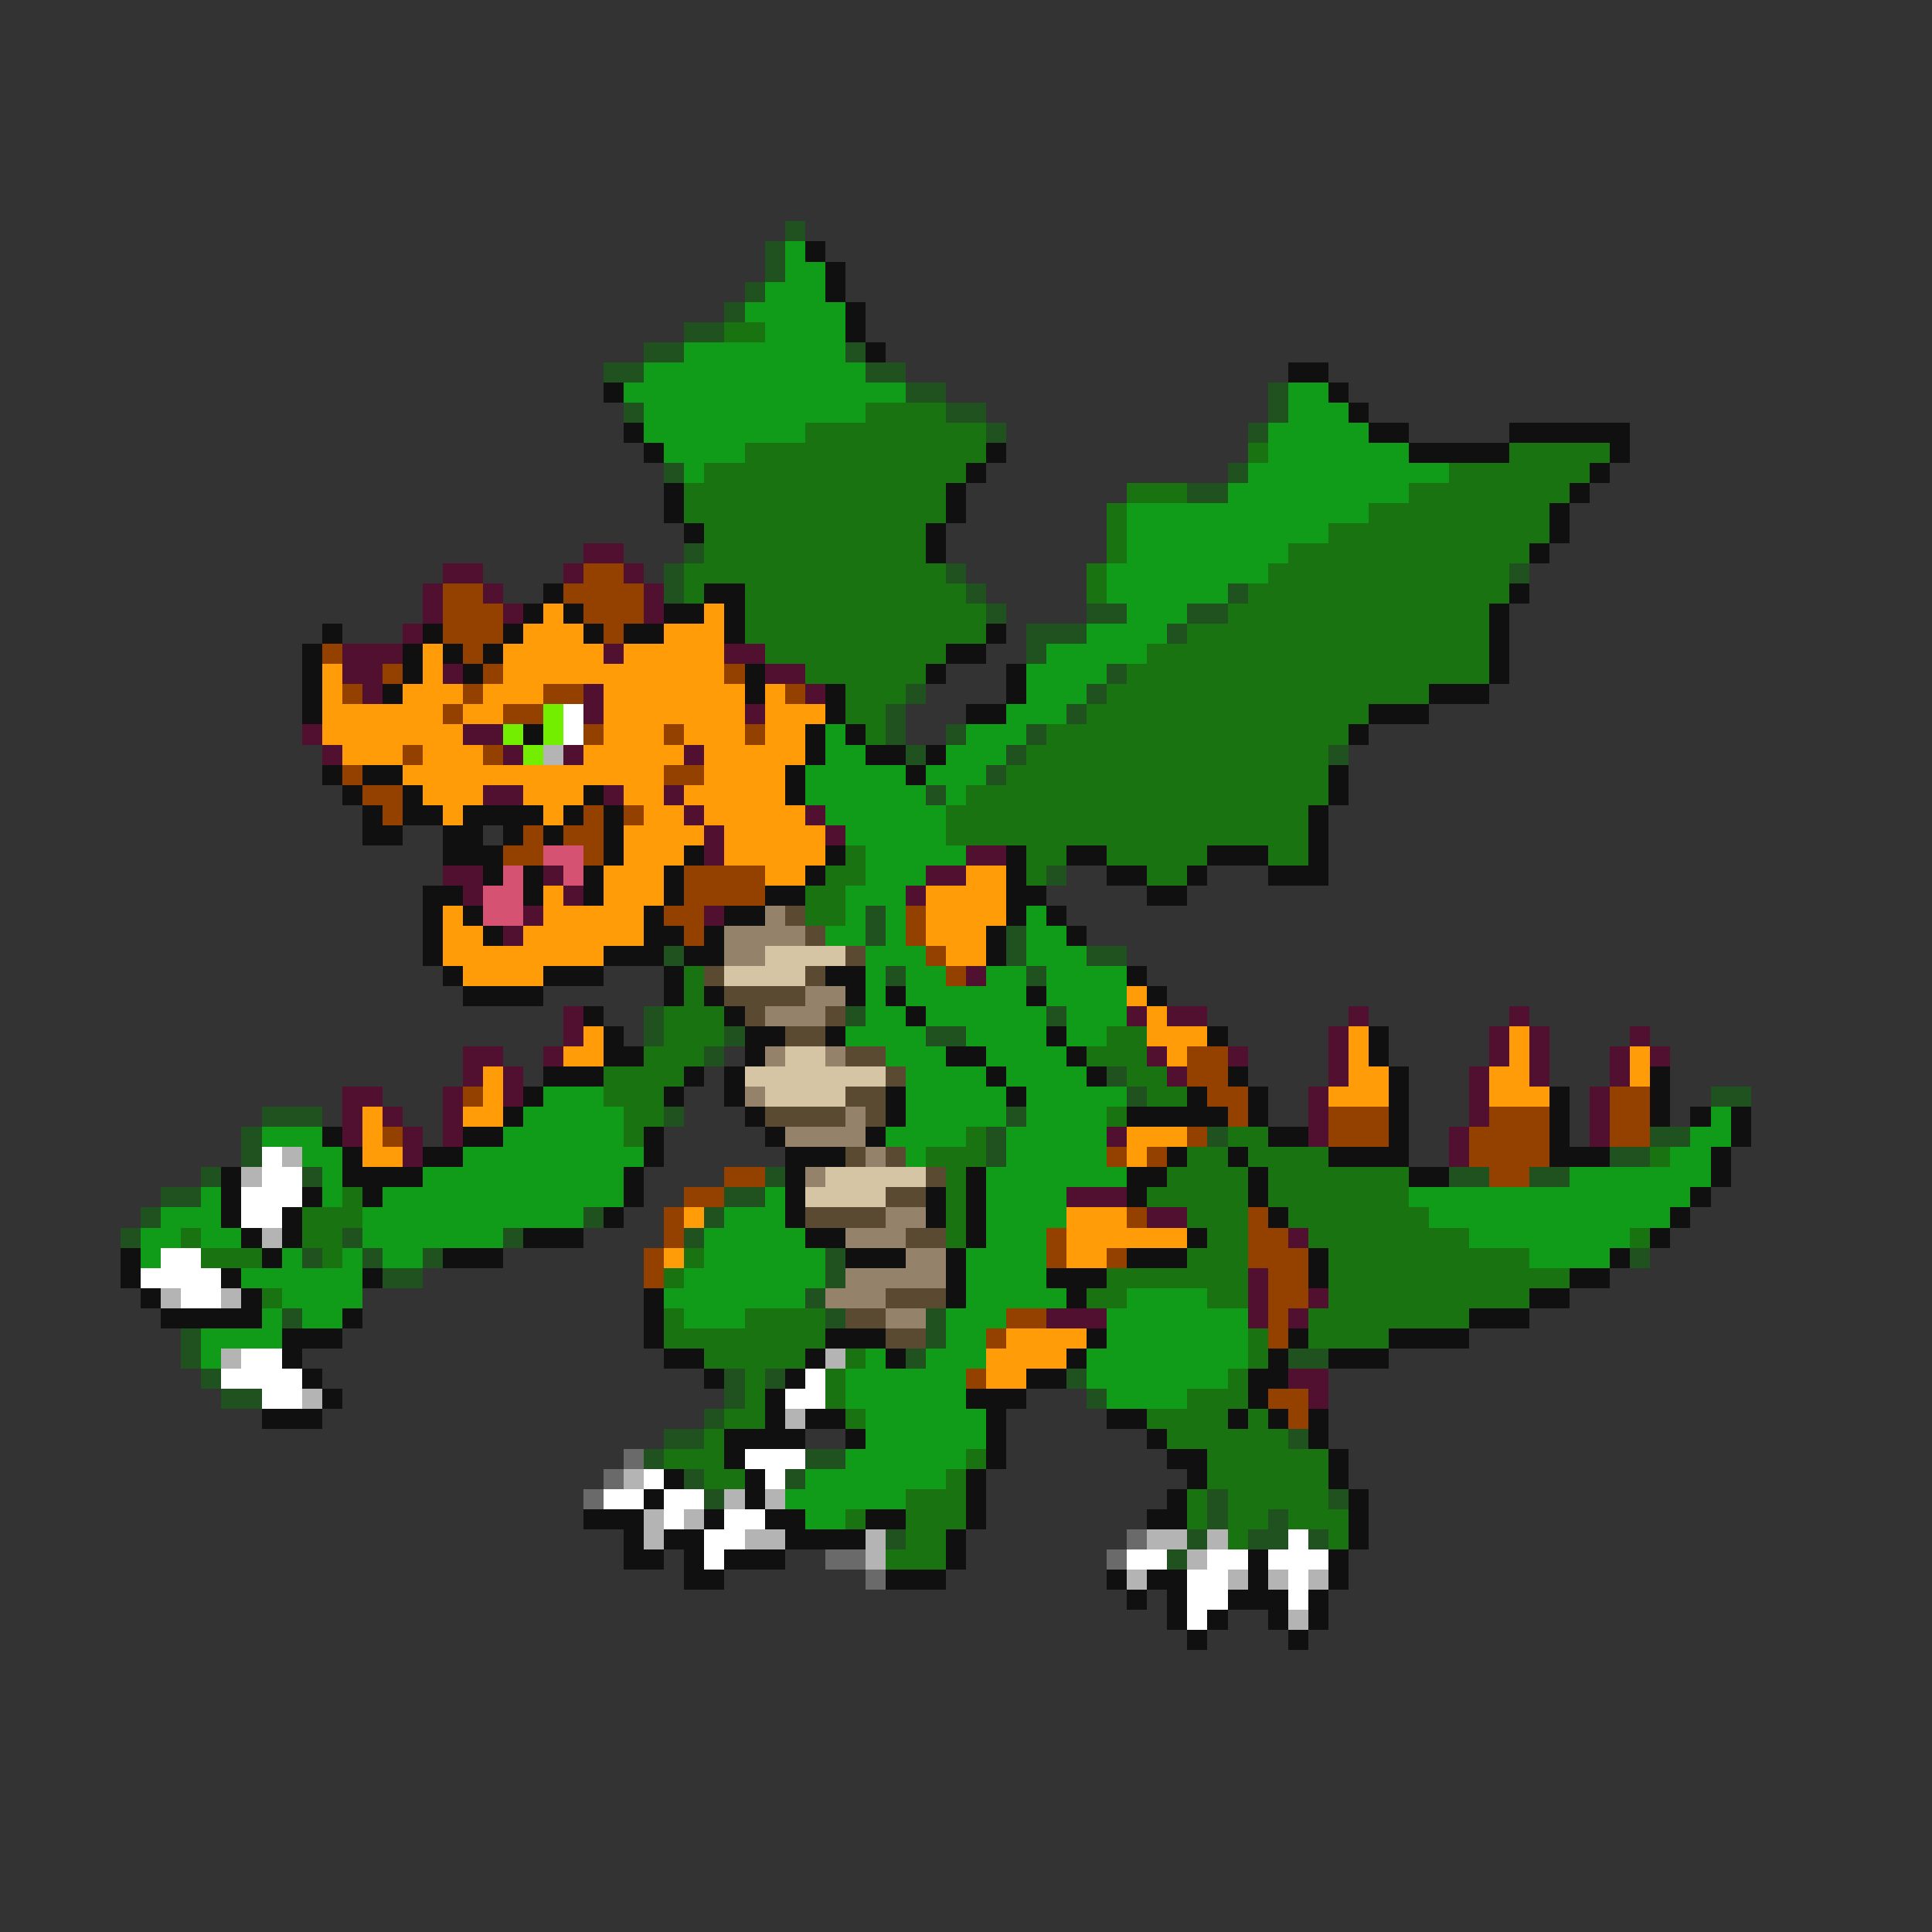<svg xmlns="http://www.w3.org/2000/svg" viewBox="0 -0.5 96 96" shape-rendering="crispEdges">
<rect x="0" y="-0.5" width="96" height="96" fill="#333333" stroke="none"/>
<path stroke="#205220" d="M39 11h1M38 12h1M38 13h1M37 14h1M36 15h1M34 16h2M32 17h2M42 17h1M30 18h2M43 18h2M45 19h2M63 19h1M31 20h1M47 20h2M63 20h1M49 21h1M62 21h1M33 23h1M61 23h1M59 24h2M34 27h1M33 28h1M47 28h1M75 28h1M33 29h1M48 29h1M61 29h1M49 30h1M54 30h2M59 30h2M51 31h3M58 31h1M51 32h1M55 33h1M45 34h1M54 34h1M44 35h1M53 35h1M44 36h1M47 36h1M51 36h1M45 37h1M50 37h1M66 37h1M49 38h1M46 39h1M52 43h1M43 45h1M43 46h1M50 46h1M33 47h1M50 47h1M54 47h2M44 48h1M51 48h1M32 50h1M42 50h1M52 50h1M32 51h1M36 51h1M46 51h2M35 52h1M55 53h1M56 54h1M85 54h2M13 55h3M33 55h1M50 55h1M12 56h1M49 56h1M60 56h1M82 56h2M12 57h1M49 57h1M80 57h2M10 58h1M15 58h1M38 58h1M72 58h2M76 58h2M8 59h2M36 59h2M7 60h1M29 60h1M35 60h1M6 61h1M17 61h1M25 61h1M34 61h1M15 62h1M18 62h1M21 62h1M41 62h1M81 62h1M19 63h2M41 63h1M40 64h1M14 65h1M41 65h1M46 65h1M9 66h1M46 66h1M9 67h1M45 67h1M64 67h2M10 68h1M36 68h1M38 68h1M53 68h1M11 69h2M36 69h1M54 69h1M35 70h1M33 71h2M64 71h1M32 72h1M40 72h2M34 73h1M39 73h1M35 74h1M60 74h1M66 74h1M60 75h1M63 75h1M44 76h1M59 76h1M62 76h2M65 76h1M58 77h1" />
<path stroke="#109c18" d="M39 12h1M39 13h2M38 14h3M37 15h5M38 16h4M34 17h8M32 18h11M31 19h14M64 19h2M32 20h11M64 20h3M32 21h8M63 21h5M33 22h4M63 22h7M34 23h1M62 23h10M61 24h9M56 25h12M56 26h10M56 27h8M55 28h8M55 29h6M56 30h3M54 31h4M52 32h5M51 33h4M51 34h3M50 35h3M41 36h1M48 36h3M41 37h2M47 37h3M40 38h5M46 38h3M40 39h6M47 39h1M41 40h6M42 41h5M43 42h5M43 43h3M42 44h3M42 45h1M44 45h1M51 45h1M41 46h2M44 46h1M51 46h2M43 47h3M51 47h3M43 48h1M45 48h2M49 48h2M52 48h4M43 49h1M45 49h6M52 49h4M43 50h2M46 50h6M53 50h3M42 51h4M48 51h4M53 51h2M44 52h3M49 52h4M45 53h4M50 53h4M27 54h3M45 54h5M51 54h5M26 55h5M45 55h5M51 55h4M85 55h1M13 56h3M25 56h6M44 56h4M50 56h5M84 56h2M15 57h2M23 57h9M45 57h1M50 57h5M83 57h2M16 58h1M21 58h10M49 58h7M78 58h7M10 59h1M16 59h1M19 59h12M38 59h1M49 59h4M70 59h14M8 60h3M18 60h11M36 60h3M49 60h4M71 60h12M7 61h2M10 61h2M18 61h7M35 61h5M49 61h3M73 61h8M7 62h1M14 62h1M17 62h1M19 62h2M35 62h6M48 62h4M76 62h4M12 63h6M34 63h7M48 63h4M14 64h4M33 64h7M48 64h5M56 64h4M13 65h1M15 65h2M34 65h3M47 65h3M55 65h7M10 66h4M47 66h2M55 66h7M10 67h1M43 67h1M46 67h3M54 67h8M42 68h6M54 68h7M42 69h6M55 69h4M43 70h6M43 71h6M42 72h6M40 73h7M39 74h6M40 75h2" />
<path stroke="#101010" d="M40 12h1M41 13h1M41 14h1M42 15h1M42 16h1M43 17h1M64 18h2M30 19h1M66 19h1M67 20h1M31 21h1M68 21h2M75 21h6M32 22h1M49 22h1M70 22h5M80 22h1M48 23h1M79 23h1M33 24h1M47 24h1M78 24h1M33 25h1M47 25h1M77 25h1M34 26h1M46 26h1M77 26h1M46 27h1M76 27h1M27 29h1M35 29h2M75 29h1M26 30h1M28 30h1M33 30h2M36 30h1M74 30h1M16 31h1M21 31h1M25 31h1M29 31h1M31 31h2M36 31h1M49 31h1M74 31h1M15 32h1M20 32h1M22 32h1M24 32h1M47 32h2M74 32h1M15 33h1M20 33h1M23 33h1M37 33h1M46 33h1M50 33h1M74 33h1M15 34h1M19 34h1M37 34h1M41 34h1M50 34h1M71 34h3M15 35h1M41 35h1M48 35h2M68 35h3M26 36h1M40 36h1M42 36h1M67 36h1M40 37h1M43 37h2M46 37h1M16 38h1M18 38h2M39 38h1M45 38h1M66 38h1M17 39h1M20 39h1M29 39h1M39 39h1M66 39h1M18 40h1M20 40h2M23 40h4M28 40h1M30 40h1M65 40h1M18 41h2M22 41h2M25 41h1M27 41h1M30 41h1M65 41h1M22 42h3M30 42h1M34 42h1M41 42h1M50 42h1M53 42h2M60 42h3M65 42h1M24 43h1M26 43h1M29 43h1M33 43h1M40 43h1M50 43h1M55 43h2M59 43h1M63 43h3M21 44h2M26 44h1M29 44h1M33 44h1M38 44h2M50 44h2M57 44h2M21 45h1M23 45h1M32 45h1M36 45h2M50 45h1M52 45h1M21 46h1M24 46h1M32 46h2M35 46h1M49 46h1M53 46h1M21 47h1M30 47h3M34 47h2M49 47h1M22 48h1M27 48h3M33 48h1M41 48h2M56 48h1M23 49h4M33 49h1M35 49h1M42 49h1M44 49h1M51 49h1M57 49h1M29 50h1M36 50h1M45 50h1M30 51h1M37 51h2M41 51h1M52 51h1M60 51h1M68 51h1M30 52h2M37 52h1M47 52h2M53 52h1M68 52h1M27 53h3M34 53h1M36 53h1M49 53h1M54 53h1M61 53h1M69 53h1M82 53h1M26 54h1M33 54h1M36 54h1M44 54h1M50 54h1M59 54h1M62 54h1M69 54h1M77 54h1M82 54h1M25 55h1M37 55h1M44 55h1M56 55h5M62 55h1M69 55h1M77 55h1M82 55h1M84 55h1M86 55h1M16 56h1M23 56h2M32 56h1M38 56h1M43 56h1M63 56h2M69 56h1M77 56h1M86 56h1M17 57h1M21 57h2M32 57h1M39 57h3M58 57h1M61 57h1M66 57h4M77 57h3M85 57h1M11 58h1M17 58h4M31 58h1M39 58h1M48 58h1M56 58h2M62 58h1M70 58h2M85 58h1M11 59h1M15 59h1M18 59h1M31 59h1M39 59h1M46 59h1M48 59h1M56 59h1M62 59h1M84 59h1M11 60h1M14 60h1M30 60h1M39 60h1M46 60h1M48 60h1M63 60h1M83 60h1M12 61h1M14 61h1M26 61h3M40 61h2M48 61h1M59 61h1M82 61h1M6 62h1M13 62h1M22 62h3M42 62h3M47 62h1M56 62h3M65 62h1M80 62h1M6 63h1M11 63h1M18 63h1M47 63h1M52 63h3M65 63h1M78 63h2M7 64h1M12 64h1M32 64h1M47 64h1M53 64h1M76 64h2M8 65h5M17 65h1M32 65h1M73 65h3M14 66h3M32 66h1M41 66h3M54 66h1M64 66h1M69 66h4M14 67h1M33 67h2M40 67h1M44 67h1M53 67h1M63 67h1M66 67h3M15 68h1M35 68h1M39 68h1M51 68h2M62 68h2M16 69h1M38 69h1M48 69h3M62 69h1M13 70h3M38 70h1M40 70h2M49 70h1M55 70h2M61 70h1M63 70h1M65 70h1M36 71h4M42 71h1M49 71h1M57 71h1M65 71h1M36 72h1M49 72h1M58 72h2M66 72h1M33 73h1M37 73h1M48 73h1M59 73h1M66 73h1M32 74h1M37 74h1M48 74h1M58 74h1M67 74h1M29 75h3M35 75h1M38 75h2M43 75h2M48 75h1M57 75h2M67 75h1M31 76h1M33 76h2M39 76h4M47 76h1M67 76h1M31 77h2M34 77h1M36 77h3M47 77h1M62 77h1M66 77h1M34 78h2M44 78h3M55 78h1M57 78h2M62 78h1M66 78h1M56 79h1M58 79h1M61 79h3M65 79h1M58 80h1M60 80h1M63 80h1M65 80h1M59 81h1M64 81h1" />
<path stroke="#187310" d="M36 16h2M43 20h4M40 21h9M37 22h12M62 22h1M75 22h5M35 23h13M72 23h7M34 24h13M56 24h3M70 24h8M34 25h13M55 25h1M68 25h9M35 26h11M55 26h1M66 26h11M35 27h11M55 27h1M64 27h12M34 28h13M54 28h1M63 28h12M34 29h1M37 29h11M54 29h1M62 29h13M37 30h12M61 30h13M37 31h12M59 31h15M38 32h9M57 32h17M40 33h6M56 33h18M42 34h3M55 34h16M42 35h2M54 35h14M43 36h1M52 36h15M51 37h15M50 38h16M48 39h18M47 40h18M47 41h18M42 42h1M51 42h2M55 42h5M63 42h2M41 43h2M51 43h1M57 43h2M40 44h2M40 45h2M34 48h1M34 49h1M33 50h3M33 51h3M55 51h2M32 52h3M54 52h3M30 53h4M56 53h2M30 54h3M57 54h2M31 55h2M55 55h1M31 56h1M48 56h1M61 56h2M46 57h3M59 57h2M62 57h4M82 57h1M47 58h1M58 58h4M63 58h7M17 59h1M47 59h1M57 59h5M63 59h7M15 60h3M47 60h1M59 60h3M64 60h7M9 61h1M15 61h2M47 61h1M60 61h2M65 61h8M81 61h1M10 62h3M16 62h1M34 62h1M59 62h3M66 62h10M33 63h1M55 63h7M66 63h12M13 64h1M54 64h2M60 64h2M66 64h10M33 65h1M37 65h4M65 65h8M33 66h8M62 66h1M65 66h4M35 67h5M42 67h1M62 67h1M37 68h1M41 68h1M61 68h1M37 69h1M41 69h1M59 69h3M36 70h2M42 70h1M57 70h4M62 70h1M35 71h1M58 71h6M33 72h3M48 72h1M60 72h6M35 73h2M47 73h1M60 73h6M45 74h3M59 74h1M61 74h5M42 75h1M45 75h3M59 75h1M61 75h2M64 75h3M45 76h2M61 76h1M66 76h1M44 77h3" />
<path stroke="#521031" d="M29 27h2M22 28h2M28 28h1M31 28h1M21 29h1M24 29h1M32 29h1M21 30h1M25 30h1M32 30h1M20 31h1M17 32h3M30 32h1M36 32h2M17 33h2M22 33h1M38 33h2M18 34h1M29 34h1M40 34h1M29 35h1M37 35h1M15 36h1M23 36h2M16 37h1M25 37h1M28 37h1M34 37h1M24 39h2M30 39h1M33 39h1M34 40h1M40 40h1M35 41h1M41 41h1M35 42h1M48 42h2M22 43h2M27 43h1M46 43h2M23 44h1M28 44h1M45 44h1M26 45h1M35 45h1M25 46h1M48 48h1M28 50h1M56 50h1M58 50h2M67 50h1M75 50h1M28 51h1M66 51h1M74 51h1M76 51h1M81 51h1M23 52h2M27 52h1M57 52h1M61 52h1M66 52h1M74 52h1M76 52h1M80 52h1M82 52h1M23 53h1M25 53h1M58 53h1M66 53h1M73 53h1M76 53h1M80 53h1M17 54h2M22 54h1M25 54h1M65 54h1M73 54h1M79 54h1M17 55h1M19 55h1M22 55h1M65 55h1M73 55h1M79 55h1M17 56h1M20 56h1M22 56h1M55 56h1M65 56h1M72 56h1M79 56h1M20 57h1M72 57h1M53 59h3M57 60h2M64 61h1M62 63h1M62 64h1M65 64h1M52 65h3M62 65h1M64 65h1M64 68h2M65 69h1" />
<path stroke="#944100" d="M29 28h2M22 29h2M28 29h4M22 30h3M29 30h3M22 31h3M30 31h1M16 32h1M23 32h1M19 33h1M24 33h1M36 33h1M17 34h1M23 34h1M27 34h2M39 34h1M22 35h1M25 35h2M29 36h1M33 36h1M37 36h1M20 37h1M24 37h1M17 38h1M33 38h2M18 39h2M19 40h1M29 40h1M31 40h1M26 41h1M28 41h2M25 42h2M29 42h1M34 43h4M34 44h4M33 45h2M45 45h1M34 46h1M45 46h1M46 47h1M47 48h1M59 52h2M59 53h2M23 54h1M60 54h2M80 54h2M61 55h1M66 55h3M74 55h3M80 55h2M19 56h1M59 56h1M66 56h3M73 56h4M80 56h2M55 57h1M57 57h1M73 57h4M36 58h2M74 58h2M34 59h2M33 60h1M56 60h1M62 60h1M33 61h1M52 61h1M62 61h2M32 62h1M52 62h1M55 62h1M62 62h3M32 63h1M63 63h2M63 64h2M50 65h2M63 65h1M49 66h1M63 66h1M48 68h1M63 69h2M64 70h1" />
<path stroke="#ff9c08" d="M27 30h1M35 30h1M26 31h3M33 31h3M21 32h1M25 32h5M31 32h5M16 33h1M21 33h1M25 33h11M16 34h1M20 34h3M24 34h3M30 34h7M38 34h1M16 35h6M23 35h2M30 35h7M38 35h3M16 36h7M30 36h3M34 36h3M38 36h2M17 37h3M21 37h3M29 37h5M35 37h5M20 38h13M35 38h4M21 39h3M26 39h3M31 39h2M34 39h5M22 40h1M27 40h1M32 40h2M35 40h5M31 41h4M36 41h5M31 42h3M36 42h5M30 43h3M38 43h2M48 43h2M27 44h1M30 44h3M46 44h4M22 45h1M27 45h5M46 45h4M22 46h2M26 46h6M46 46h3M22 47h8M47 47h2M23 48h4M56 49h1M57 50h1M29 51h1M57 51h3M67 51h1M75 51h1M28 52h2M58 52h1M67 52h1M75 52h1M81 52h1M24 53h1M67 53h2M74 53h2M81 53h1M24 54h1M66 54h3M74 54h3M18 55h1M23 55h2M18 56h1M56 56h3M18 57h2M56 57h1M34 60h1M53 60h3M53 61h6M33 62h1M53 62h2M50 66h4M49 67h4M49 68h2" />
<path stroke="#73ee00" d="M27 35h1M25 36h1M27 36h1M26 37h1" />
<path stroke="#ffffff" d="M28 35h1M28 36h1M13 57h1M13 58h2M12 59h3M12 60h2M8 62h2M7 63h4M9 64h2M12 67h2M11 68h4M40 68h1M13 69h2M39 69h2M37 72h3M32 73h1M38 73h1M30 74h2M33 74h2M33 75h1M36 75h2M35 76h2M64 76h1M35 77h1M56 77h2M60 77h2M63 77h3M59 78h2M64 78h1M59 79h2M64 79h1M59 80h1" />
<path stroke="#b4b4b4" d="M27 37h1M14 57h1M12 58h1M13 61h1M8 64h1M11 64h1M11 67h1M41 67h1M15 69h1M39 70h1M31 73h1M36 74h1M38 74h1M32 75h1M34 75h1M32 76h1M37 76h2M43 76h1M57 76h2M60 76h1M43 77h1M59 77h1M56 78h1M61 78h1M63 78h1M65 78h1M64 80h1" />
<path stroke="#d55273" d="M27 42h2M25 43h1M28 43h1M24 44h2M24 45h2" />
<path stroke="#94836a" d="M38 45h1M36 46h4M36 47h2M40 49h2M38 50h3M38 52h1M41 52h1M37 54h1M42 55h1M39 56h4M43 57h1M40 58h1M44 60h2M42 61h3M45 62h2M42 63h5M41 64h3M44 65h2" />
<path stroke="#5a4a31" d="M39 45h1M40 46h1M42 47h1M35 48h1M40 48h1M36 49h4M37 50h1M41 50h1M39 51h2M42 52h2M44 53h1M42 54h2M38 55h4M43 55h1M42 57h1M44 57h1M46 58h1M44 59h2M40 60h4M45 61h2M44 64h3M42 65h2M44 66h2" />
<path stroke="#d5c5a4" d="M38 47h4M36 48h4M39 52h2M37 53h7M38 54h4M41 58h5M40 59h4" />
<path stroke="#6a6a6a" d="M31 72h1M30 73h1M29 74h1M56 76h1M41 77h2M55 77h1M43 78h1" />
</svg>
